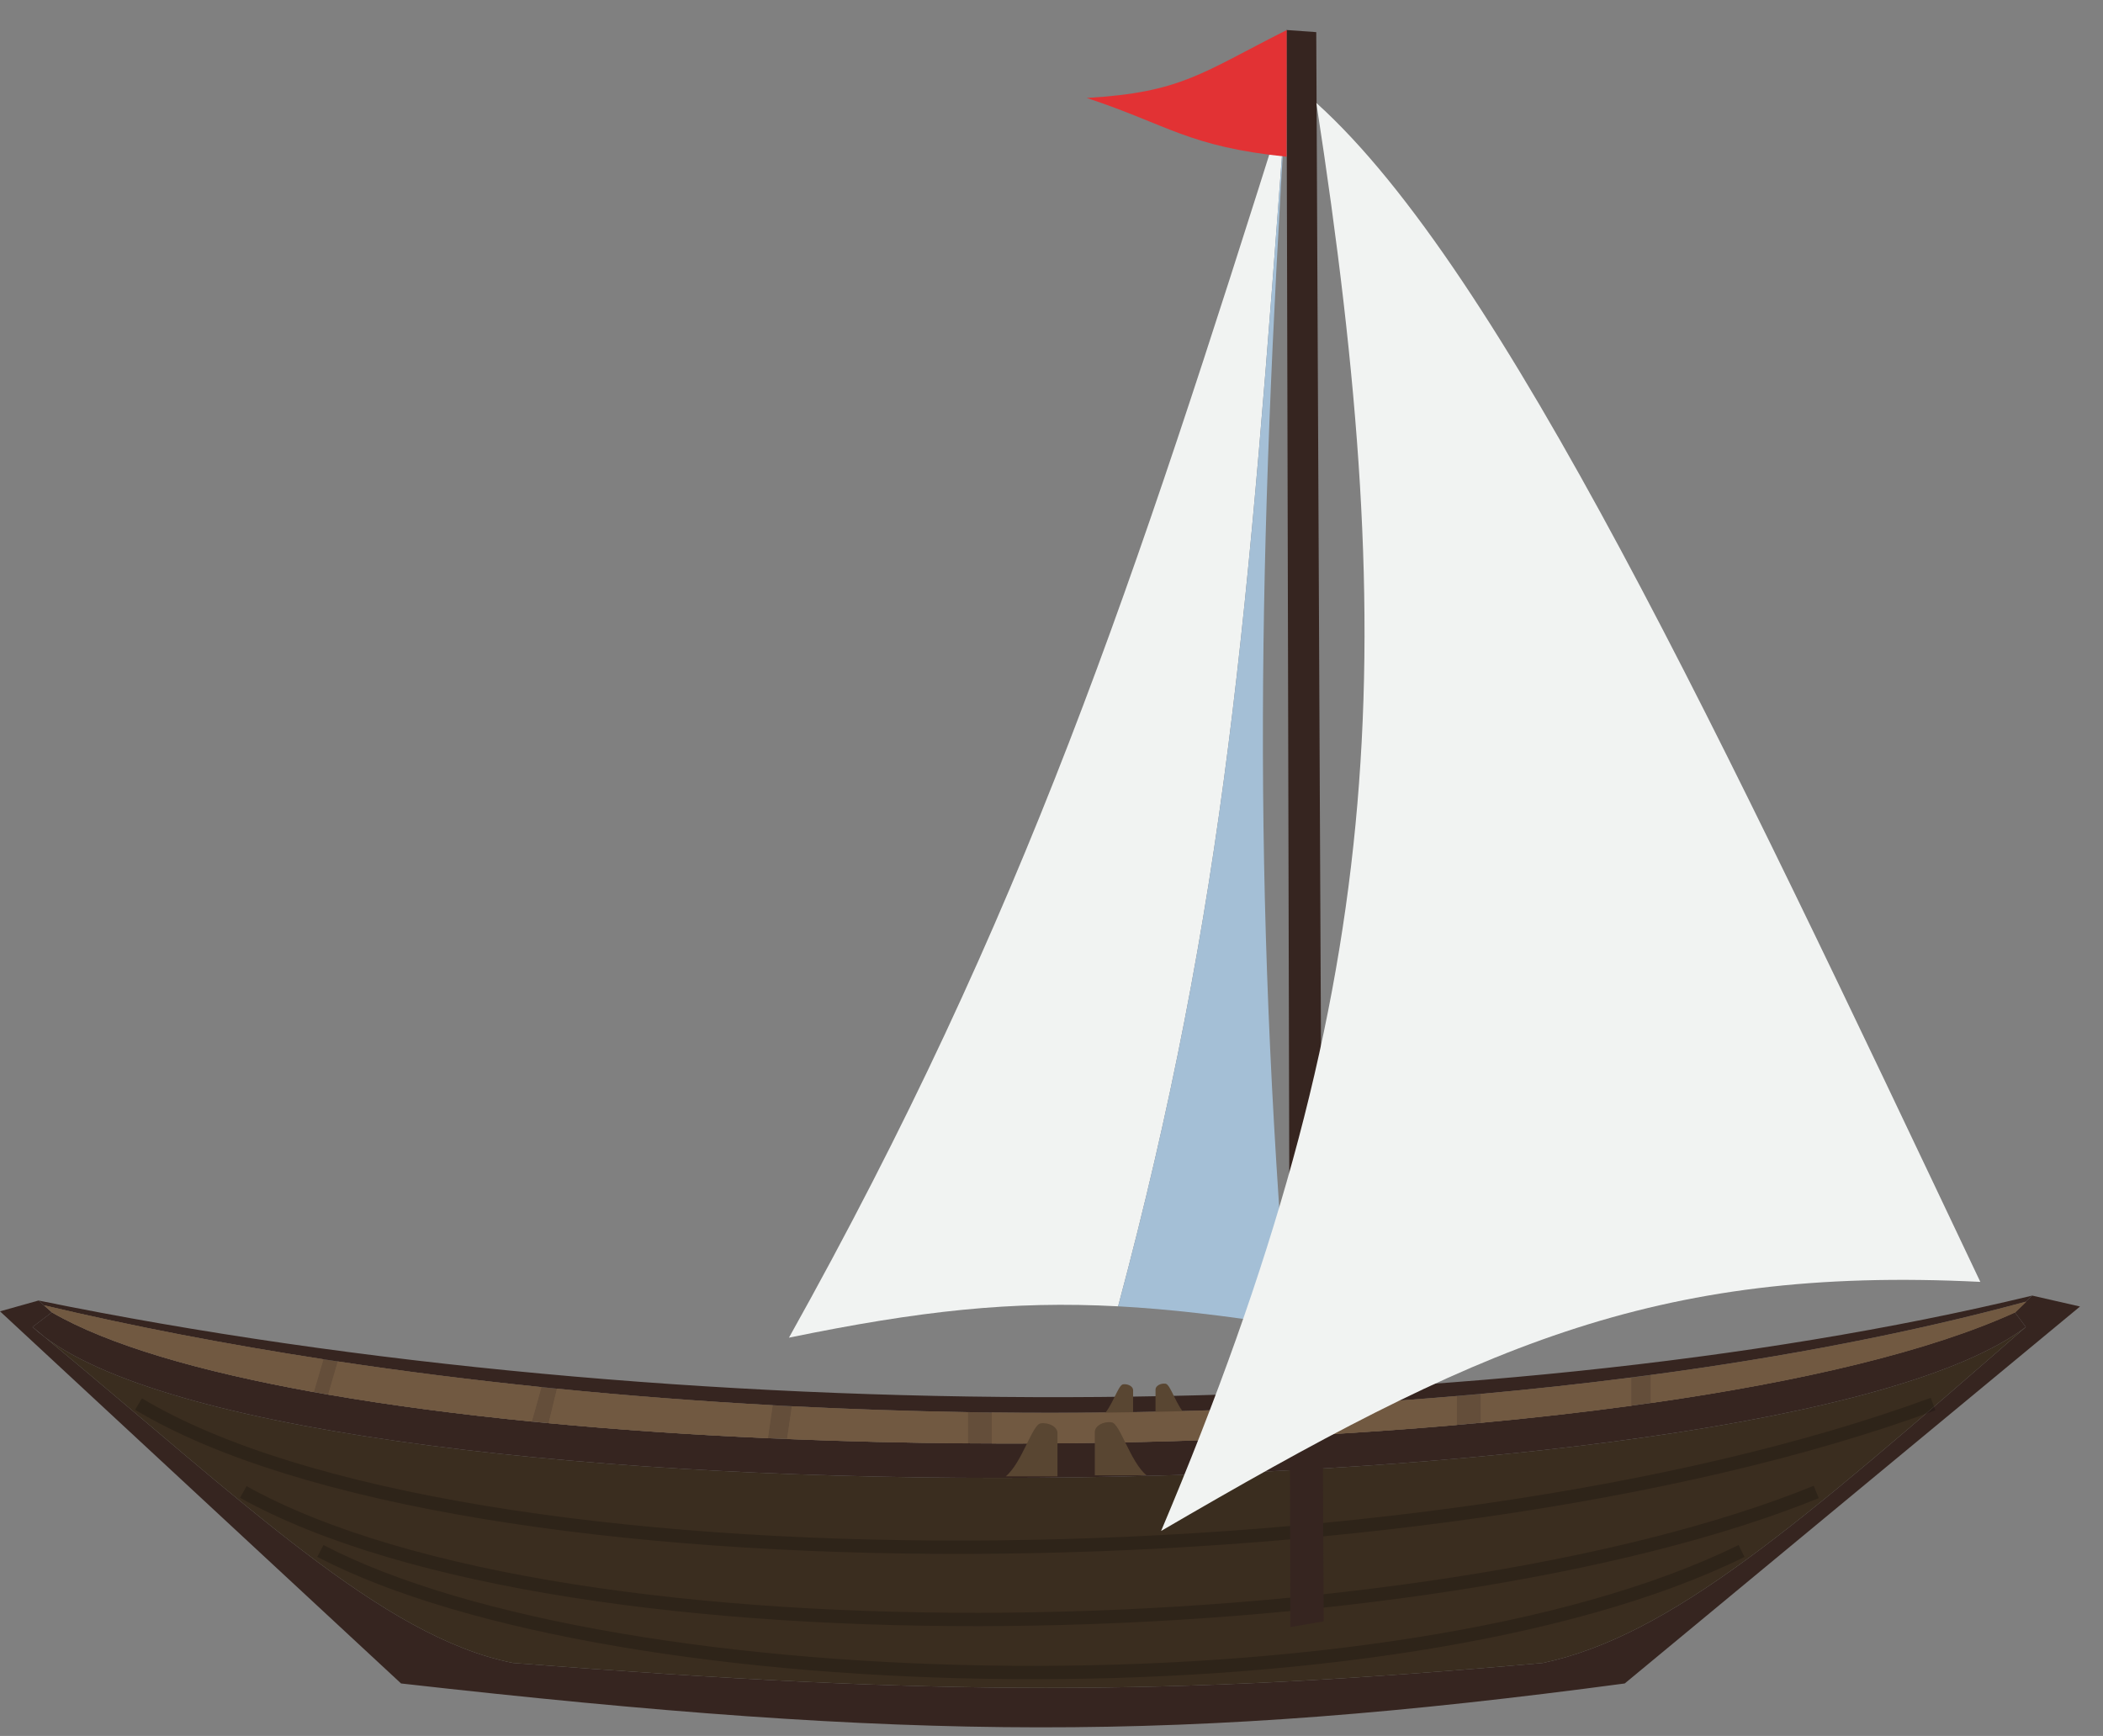 <svg width="86" height="71" viewBox="0 0 86 71" fill="none" xmlns="http://www.w3.org/2000/svg">
<rect x="0" y="0" width="86" height="71" fill="#808080" stroke="none"/>
<path d="M20.982 68.015C15.625 66.954 9.99 61.44 1.837 54.693C1.654 54.555 1.484 54.416 1.33 54.274L2.118 53.673L1.576 53.19L0 53.633L16.401 68.853C37.345 71.218 48.338 71.273 66.442 68.853L85.06 53.436L83.099 52.988L82.394 53.673L82.844 54.274C73.53 62.39 68.331 66.9 63.093 68.015C47.633 69.383 38.389 69.362 20.982 68.015Z" fill="#362520"/>
<path d="M1.837 54.693C9.99 61.44 15.625 66.954 20.982 68.015C38.389 69.362 47.633 69.383 63.093 68.015C68.331 66.9 73.53 62.39 82.844 54.274C72.432 62.119 12.597 62.727 1.837 54.693Z" fill="#3A2D1F"/>
<path d="M1.33 54.274C1.5 54.414 1.669 54.553 1.837 54.693C12.597 62.727 72.432 62.119 82.844 54.274L82.394 53.673C78.89 55.271 73.651 56.505 67.477 57.385C67.216 57.422 66.953 57.458 66.689 57.494C64.718 57.762 62.657 57.995 60.532 58.192C60.205 58.223 59.877 58.252 59.547 58.281C56.773 58.523 53.899 58.706 50.977 58.831C50.682 58.844 50.386 58.856 50.09 58.868C46.931 58.991 43.723 59.046 40.535 59.036C40.207 59.035 39.878 59.033 39.55 59.031C37.06 59.012 34.587 58.952 32.162 58.853C31.899 58.842 31.636 58.831 31.374 58.819C28.276 58.68 25.265 58.475 22.41 58.205C22.179 58.183 21.949 58.16 21.721 58.138C18.74 57.842 15.939 57.474 13.397 57.034C13.198 57 13.001 56.965 12.806 56.93C8.145 56.09 4.408 55.002 2.118 53.673L1.33 54.274Z" fill="#362520"/>
<path d="M82.844 53.236C78.204 54.496 73.016 55.498 67.477 56.238C67.215 56.273 66.952 56.307 66.689 56.341C64.678 56.599 62.623 56.823 60.532 57.012C60.205 57.041 59.876 57.07 59.547 57.098C56.743 57.336 53.879 57.512 50.977 57.627C50.682 57.638 50.386 57.649 50.09 57.659C46.938 57.769 43.743 57.806 40.535 57.769C40.207 57.765 39.879 57.76 39.55 57.755C37.155 57.715 34.754 57.635 32.359 57.513C32.097 57.5 31.834 57.486 31.571 57.471C28.614 57.309 25.668 57.084 22.755 56.794C22.541 56.773 22.328 56.751 22.115 56.729C19.301 56.439 16.519 56.09 13.791 55.679C13.594 55.649 13.397 55.619 13.2 55.589C9.265 54.983 5.444 54.249 1.797 53.387L2.118 53.673C4.408 55.002 8.145 56.09 12.806 56.93C13.001 56.965 13.198 57 13.397 57.034C15.939 57.474 18.74 57.842 21.721 58.138C21.949 58.16 22.179 58.183 22.41 58.205C25.265 58.475 28.276 58.68 31.374 58.819C31.636 58.831 31.899 58.842 32.162 58.853C34.587 58.952 37.06 59.012 39.55 59.031C39.878 59.033 40.207 59.035 40.535 59.036C43.723 59.046 46.931 58.991 50.09 58.868C50.386 58.856 50.682 58.844 50.977 58.831C53.899 58.706 56.773 58.523 59.547 58.281C59.877 58.252 60.205 58.223 60.532 58.192C62.657 57.995 64.718 57.762 66.689 57.494C66.953 57.458 67.216 57.422 67.477 57.385C73.651 56.505 78.89 55.271 82.394 53.673L82.844 53.236Z" fill="#715941"/>
<path d="M1.797 53.387C5.444 54.249 9.265 54.983 13.2 55.589C13.397 55.619 13.594 55.649 13.791 55.679C16.519 56.09 19.301 56.439 22.115 56.729C22.328 56.751 22.541 56.773 22.755 56.794C25.668 57.084 28.614 57.309 31.571 57.471C31.834 57.486 32.097 57.5 32.359 57.513C34.754 57.635 37.155 57.715 39.55 57.755C39.879 57.76 40.207 57.765 40.535 57.769C43.743 57.806 46.938 57.769 50.09 57.659C50.386 57.649 50.682 57.638 50.977 57.627C53.879 57.512 56.743 57.336 59.547 57.098C59.876 57.07 60.205 57.041 60.532 57.012C62.623 56.823 64.678 56.599 66.689 56.341C66.952 56.307 67.215 56.273 67.477 56.238C73.016 55.498 78.204 54.496 82.844 53.236L83.09 52.993C60.434 58.46 27.68 58.528 1.576 53.19L1.797 53.387Z" fill="#362520"/>
<path d="M71.219 63.434C57.133 70.379 25.217 69.739 13.101 63.434" stroke="black" stroke-opacity="0.2" stroke-width="0.546"/>
<path d="M9.948 61.021C23.345 68.458 58.414 67.473 74.273 61.021" stroke="black" stroke-opacity="0.2" stroke-width="0.546"/>
<path d="M5.664 57.426C18.913 65.356 58.168 65.109 79.051 57.426" stroke="black" stroke-opacity="0.2" stroke-width="0.546"/>
<path d="M45.924 56.618C45.717 56.648 45.466 57.596 45.067 57.919H46.337V56.855C46.337 56.707 46.131 56.589 45.924 56.618Z" fill="#594632"/>
<path d="M47.668 56.593C47.874 56.623 48.126 57.572 48.525 57.894H47.254V56.83C47.254 56.682 47.461 56.564 47.668 56.593Z" fill="#594632"/>
<path d="M12.831 56.933C13.027 56.968 13.224 57.003 13.422 57.038L13.816 55.682C13.619 55.653 13.422 55.623 13.225 55.592L12.831 56.933Z" fill="#362520" fill-opacity="0.2"/>
<path d="M22.78 56.797C22.567 56.776 22.353 56.754 22.14 56.732L21.746 58.141C21.975 58.164 22.205 58.186 22.436 58.208L22.78 56.797Z" fill="#362520" fill-opacity="0.2"/>
<path d="M32.385 57.516C32.122 57.503 31.859 57.489 31.597 57.475L31.4 58.822C31.662 58.834 31.924 58.845 32.188 58.856L32.385 57.516Z" fill="#362520" fill-opacity="0.2"/>
<path d="M40.561 57.772C40.233 57.768 39.904 57.763 39.576 57.758V59.034C39.904 59.036 40.232 59.038 40.561 59.039V57.772Z" fill="#362520" fill-opacity="0.2"/>
<path d="M51.002 57.63C50.707 57.641 50.412 57.652 50.116 57.663V58.871C50.412 58.859 50.707 58.847 51.002 58.835V57.63Z" fill="#362520" fill-opacity="0.2"/>
<path d="M60.557 57.015C60.23 57.045 59.902 57.074 59.572 57.101V58.284C59.902 58.255 60.231 58.226 60.557 58.196V57.015Z" fill="#362520" fill-opacity="0.2"/>
<path fill-rule="evenodd" clip-rule="evenodd" d="M67.502 56.241C73.041 55.502 78.23 54.499 82.869 53.24L82.419 53.676C78.915 55.275 73.676 56.509 67.502 57.388V56.241ZM66.714 56.344C64.703 56.602 62.648 56.826 60.557 57.015V58.196C62.682 57.998 64.743 57.765 66.714 57.498V56.344ZM59.572 57.101V58.284C56.799 58.526 53.924 58.709 51.002 58.835V57.63C53.904 57.516 56.768 57.339 59.572 57.101ZM50.116 57.663C46.963 57.773 43.768 57.809 40.561 57.772V59.039C43.748 59.05 46.956 58.994 50.116 58.871V57.663ZM39.576 57.758V59.034C37.086 59.015 34.612 58.955 32.188 58.856L32.385 57.516C34.78 57.638 37.181 57.719 39.576 57.758ZM31.597 57.475C28.639 57.312 25.693 57.087 22.78 56.797L22.436 58.208C25.291 58.478 28.302 58.683 31.4 58.822L31.597 57.475ZM22.14 56.732L21.746 58.141C18.765 57.845 15.964 57.477 13.422 57.038L13.816 55.682C16.545 56.093 19.326 56.443 22.14 56.732ZM13.225 55.592C9.291 54.986 5.47 54.253 1.822 53.39L2.143 53.676C4.434 55.006 8.17 56.093 12.831 56.933L13.225 55.592Z" fill="#715941"/>
<path d="M67.502 56.241C67.24 56.276 66.978 56.311 66.714 56.344V57.498C66.978 57.462 67.241 57.425 67.502 57.388V56.241Z" fill="#362520" fill-opacity="0.2"/>
<path d="M42.555 58.215C42.21 58.264 41.791 59.845 41.127 60.382H43.244V58.608C43.244 58.362 42.9 58.165 42.555 58.215Z" fill="#594632"/>
<path d="M45.461 58.172C45.806 58.222 46.224 59.803 46.889 60.34H44.771V58.566C44.771 58.32 45.116 58.123 45.461 58.172Z" fill="#594632"/>
<path d="M52.768 66.545L52.61 1.227L53.827 1.314L54.13 66.311L52.768 66.545Z" fill="#362520"/>
<path fill-rule="evenodd" clip-rule="evenodd" d="M52.587 4.168C46.333 24.006 41.943 37.382 32.264 54.71C37.611 53.611 41.381 53.196 45.724 53.428C50.132 36.953 51.04 25.217 52.587 4.168Z" fill="#F1F3F2"/>
<path d="M52.672 54.215C51.192 36.006 51.444 22.794 52.587 4.168C51.04 25.217 50.132 36.953 45.724 53.428C47.825 53.54 50.06 53.804 52.672 54.215Z" fill="#A4BFD6"/>
<path d="M47.482 62.616C56.717 40.764 57.33 26.903 53.831 4.211C61.447 11.072 70.376 30.062 80.983 52.428C67.547 51.762 60.299 55.139 47.482 62.616Z" fill="#F1F3F2"/>
<path d="M44.44 4.006C48.317 3.78 49.125 2.989 52.618 1.229L52.614 6.41C48.581 5.995 47.777 5.107 44.44 4.006Z" fill="#E23234"/>
</svg>

